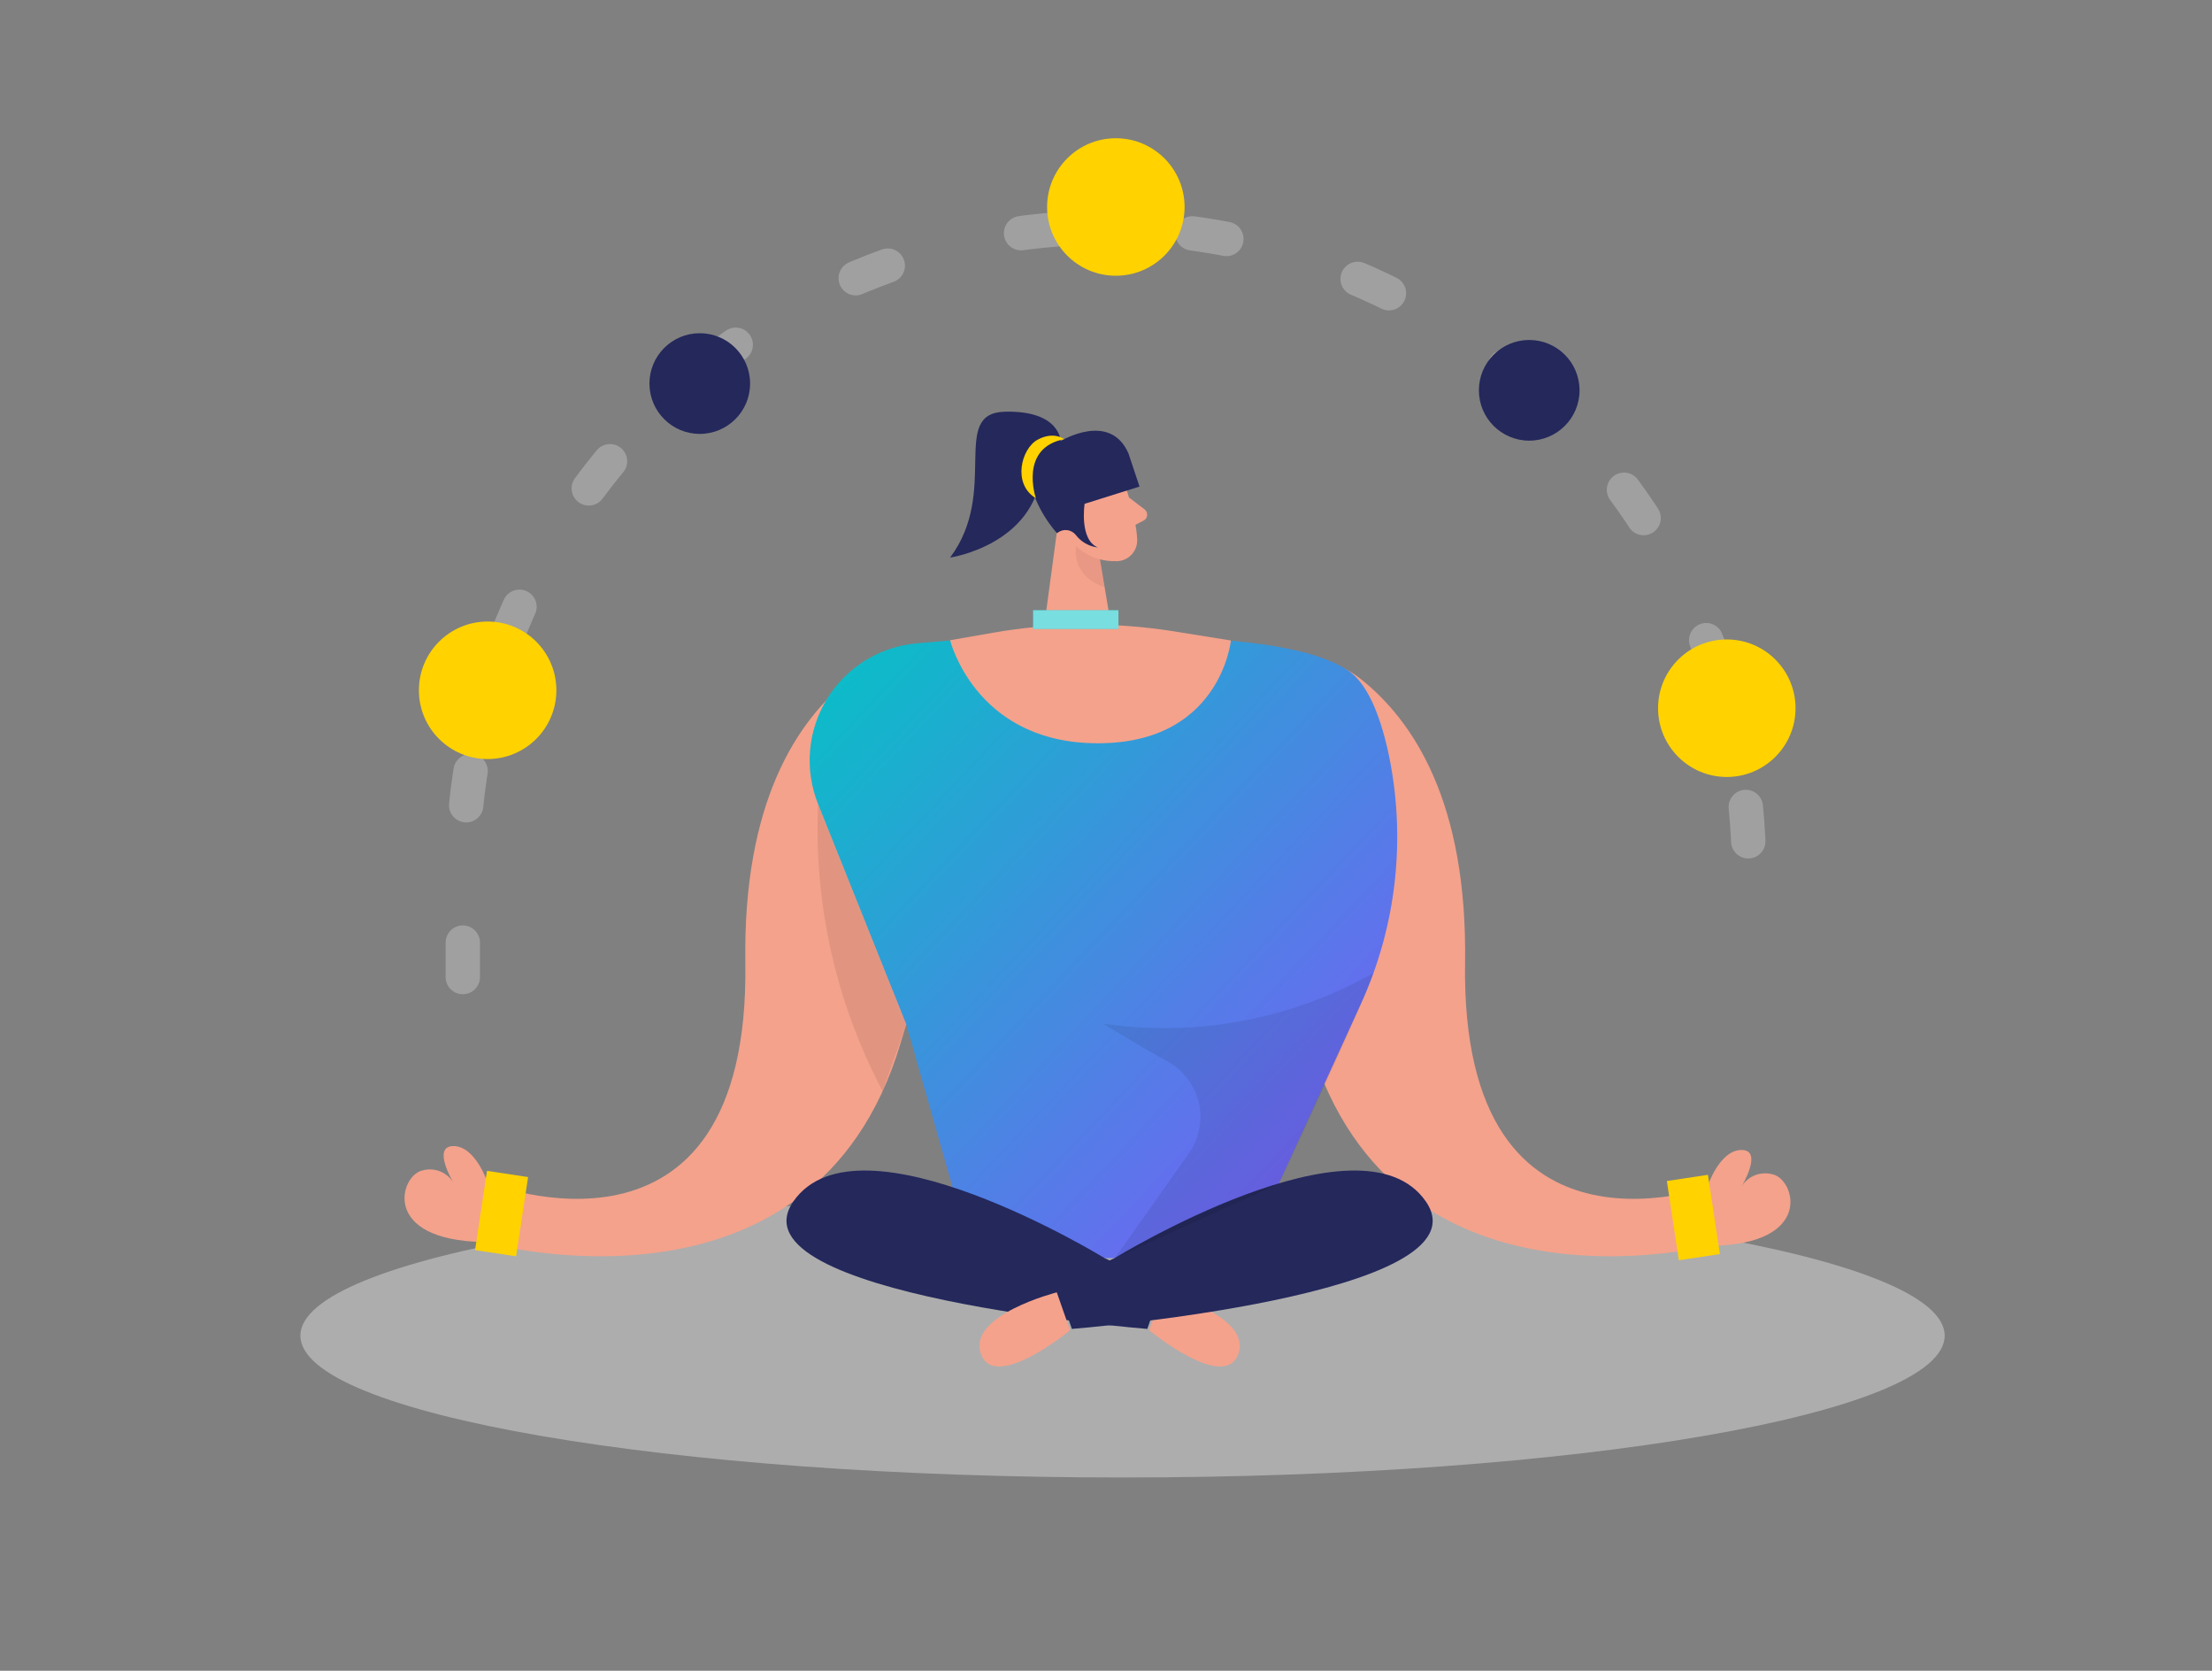 <svg width="196" height="148" viewBox="0 0 196 148" fill="none" xmlns="http://www.w3.org/2000/svg">
<rect x="0" y="0" width="196" height="148" fill="#808080" stroke="none"/>
<path opacity="0.45" d="M99.465 130.878C139.698 130.878 172.313 125.254 172.313 118.315C172.313 111.376 139.698 105.751 99.465 105.751C59.232 105.751 26.617 111.376 26.617 118.315C26.617 125.254 59.232 130.878 99.465 130.878Z" fill="#E6E6E6"/>
<path d="M109.079 65.836C108.824 59.877 115.738 56.374 120.442 60.044C125.308 63.842 130.026 71.162 129.816 85.264C129.38 114.057 152.645 104.766 152.645 104.766L153.007 110.019C153.007 110.019 123.779 118.31 116.061 92.423C115.214 89.567 114.204 86.759 113.121 83.971C111.49 79.639 109.373 72.833 109.079 65.836Z" fill="#F4A28C"/>
<path d="M86.779 65.836C87.034 59.877 80.12 56.374 75.416 60.044C70.545 63.842 65.832 71.162 66.042 85.264C66.478 114.057 43.208 104.766 43.208 104.766L42.846 110.019C42.846 110.019 72.074 118.31 79.792 92.423C80.644 89.567 81.654 86.759 82.732 83.971C84.363 79.639 86.48 72.833 86.779 65.836Z" fill="#F4A28C"/>
<path opacity="0.08" d="M72.491 71.231C72.094 80.065 74.068 88.844 78.209 96.657L80.316 90.743L72.491 71.231Z" fill="black"/>
<path d="M99.294 41.88C99.294 41.88 100.651 45.31 100.764 47.789C100.774 48.032 100.737 48.274 100.653 48.502C100.57 48.729 100.443 48.939 100.278 49.117C100.114 49.295 99.916 49.44 99.696 49.541C99.475 49.643 99.237 49.7 98.995 49.71C97.731 49.744 96.016 49.431 95.075 47.691L93.1 44.952C92.763 44.36 92.618 43.678 92.685 43.001C92.753 42.323 93.03 41.683 93.477 41.169C95.021 39.136 98.573 39.763 99.294 41.88Z" fill="#F4A28C"/>
<path d="M93.855 45.589L92.247 57.501L98.872 57.917L97.422 49.308L93.855 45.589Z" fill="#F4A28C"/>
<path d="M100.038 44.07L101.43 45.129C101.505 45.19 101.565 45.269 101.603 45.358C101.64 45.448 101.656 45.545 101.647 45.642C101.638 45.739 101.606 45.832 101.553 45.913C101.499 45.995 101.427 46.062 101.342 46.108L100.073 46.765L100.038 44.07Z" fill="#F4A28C"/>
<path opacity="0.31" d="M97.461 49.548C96.671 49.357 95.947 48.954 95.369 48.382C95.369 48.382 94.776 50.945 97.877 52.018L97.461 49.548Z" fill="#CE8172"/>
<path d="M96.04 45.579C96.04 45.579 95.604 44.232 94.619 44.643C93.634 45.055 94.251 46.995 95.682 46.765L96.04 45.579Z" fill="#F4A28C"/>
<path d="M99.989 40.16L100.969 43.1L96.104 44.629C96.104 44.629 95.614 47.809 97.275 48.495C96.89 48.45 96.518 48.328 96.181 48.136C95.844 47.944 95.55 47.686 95.315 47.378C95.127 47.145 94.857 46.995 94.561 46.959C94.264 46.922 93.966 47.002 93.727 47.182L93.663 47.231C93.663 47.231 91.571 45.016 91.213 42.164C90.856 39.312 93.982 39.072 93.982 39.072C93.982 39.072 98.343 36.407 99.989 40.16Z" fill="#24285B"/>
<path d="M72.491 71.231C71.887 69.727 71.643 68.104 71.778 66.489C71.912 64.875 72.422 63.314 73.266 61.931C74.11 60.548 75.266 59.382 76.64 58.524C78.014 57.667 79.57 57.142 81.183 56.991C85.201 56.619 89.332 56.335 92.404 56.345C100.886 56.379 114.4 56.007 119.462 59.402C121.148 60.534 122.25 63.283 122.97 66.453C124.65 74.078 123.781 82.043 120.496 89.126L110.299 111.445H86.186L80.306 90.743L72.491 71.231Z" fill="url(#paint0_linear_45_719)"/>
<path d="M93.982 39.072C93.982 39.072 93.938 36.343 89.028 36.47C84.118 36.598 88.587 43.502 84.187 49.392C84.187 49.392 91.664 48.294 92.296 41.689L93.982 39.072Z" fill="#24285B"/>
<path d="M94.3 38.901C94.3 38.901 93.365 38.166 91.929 38.955C90.493 39.743 89.68 42.874 91.787 44.134C91.787 44.134 90.253 39.69 94.3 38.901Z" fill="#FFD200"/>
<path d="M84.187 56.712C84.187 56.712 86.348 65.532 96.711 65.831C108.128 66.164 109.069 56.737 109.069 56.737L104.1 55.938C98.756 55.081 93.306 55.119 87.975 56.051L84.187 56.712Z" fill="#F4A28C"/>
<path d="M97.877 111.445C97.877 111.445 76.077 98.093 70.3 106.423C64.523 114.753 101.66 117.717 101.66 117.717L102.998 113.875L97.877 111.445Z" fill="#24285B"/>
<path d="M103.003 114.478C103.003 114.478 110.936 116.492 109.731 119.922C108.525 123.352 101.827 117.84 101.827 117.84L103.003 114.478Z" fill="#F4A28C"/>
<path d="M98.76 111.445C98.76 111.445 120.564 98.093 126.337 106.423C132.109 114.753 94.977 117.717 94.977 117.717L93.634 113.875L98.76 111.445Z" fill="#24285B"/>
<path d="M93.639 114.478C93.639 114.478 85.706 116.492 86.911 119.922C88.117 123.352 94.815 117.84 94.815 117.84L93.639 114.478Z" fill="#F4A28C"/>
<path d="M43.208 104.766C43.208 104.766 42.14 101.523 40.18 101.523C38.22 101.523 40.18 104.766 40.18 104.766C39.9 104.306 39.476 103.951 38.974 103.756C38.471 103.562 37.919 103.538 37.402 103.688C35.442 104.139 33.727 109.853 42.831 110.019L43.208 104.766Z" fill="#F4A28C"/>
<path d="M46.793 104.266L43.154 103.716L42.093 110.737L45.732 111.286L46.793 104.266Z" fill="#FFD200"/>
<path d="M151.292 105.109C151.292 105.109 152.351 101.866 154.311 101.866C156.271 101.866 154.311 105.109 154.311 105.109C154.591 104.649 155.015 104.294 155.517 104.099C156.019 103.905 156.572 103.881 157.089 104.031C159.049 104.477 160.764 110.196 151.66 110.357L151.292 105.109Z" fill="#F4A28C"/>
<path d="M148.758 111.636L152.396 111.087L151.336 104.066L147.697 104.616L148.758 111.636Z" fill="#FFD200"/>
<path opacity="0.08" d="M121.687 86.195C114.435 90.304 106.023 91.883 97.775 90.684C97.775 90.684 100.401 92.34 103.493 94.055C104.178 94.435 104.776 94.955 105.247 95.581C105.718 96.207 106.052 96.925 106.227 97.688C106.402 98.452 106.414 99.244 106.263 100.012C106.112 100.781 105.801 101.509 105.35 102.15L98.774 111.46L113.332 104.845C113.332 104.845 120.839 88.885 121.687 86.195Z" fill="black"/>
<path d="M99.103 54.056H91.542V55.712H99.103V54.056Z" fill="#05C2C5"/>
<path opacity="0.46" d="M99.103 54.056H91.542V55.712H99.103V54.056Z" fill="white"/>
<path opacity="0.45" d="M41.008 86.548V77.13C41.009 69.647 42.483 62.237 45.348 55.324C48.212 48.41 52.411 42.129 57.703 36.838C62.995 31.547 69.278 27.35 76.192 24.487C83.106 21.625 90.517 20.152 98 20.153V20.153C113.11 20.156 127.6 26.16 138.284 36.845C148.968 47.529 154.971 62.02 154.972 77.13V86.548" stroke="#C9C9C9" stroke-width="3.045" stroke-linecap="round" stroke-linejoin="round" stroke-dasharray="3.05 12.18"/>
<path d="M43.208 67.237C46.572 67.237 49.299 64.51 49.299 61.147C49.299 57.783 46.572 55.056 43.208 55.056C39.844 55.056 37.117 57.783 37.117 61.147C37.117 64.51 39.844 67.237 43.208 67.237Z" fill="#FFD200"/>
<path d="M98.872 24.426C102.236 24.426 104.963 21.699 104.963 18.335C104.963 14.972 102.236 12.245 98.872 12.245C95.508 12.245 92.781 14.972 92.781 18.335C92.781 21.699 95.508 24.426 98.872 24.426Z" fill="#FFD200"/>
<path d="M153.007 68.825C156.371 68.825 159.098 66.098 159.098 62.734C159.098 59.37 156.371 56.644 153.007 56.644C149.644 56.644 146.917 59.37 146.917 62.734C146.917 66.098 149.644 68.825 153.007 68.825Z" fill="#FFD200"/>
<path d="M62.005 38.435C64.467 38.435 66.464 36.439 66.464 33.976C66.464 31.513 64.467 29.517 62.005 29.517C59.542 29.517 57.546 31.513 57.546 33.976C57.546 36.439 59.542 38.435 62.005 38.435Z" fill="#24285B"/>
<path d="M135.5 39.033C137.962 39.033 139.959 37.036 139.959 34.574C139.959 32.111 137.962 30.115 135.5 30.115C133.037 30.115 131.041 32.111 131.041 34.574C131.041 37.036 133.037 39.033 135.5 39.033Z" fill="#24285B"/>
<defs>
<linearGradient id="paint0_linear_45_719" x1="71.742" y1="56.344" x2="126.754" y2="108.325" gradientUnits="userSpaceOnUse">
<stop stop-color="#05C2C5"/>
<stop offset="1" stop-color="#8254FB"/>
</linearGradient>
</defs>
</svg>
